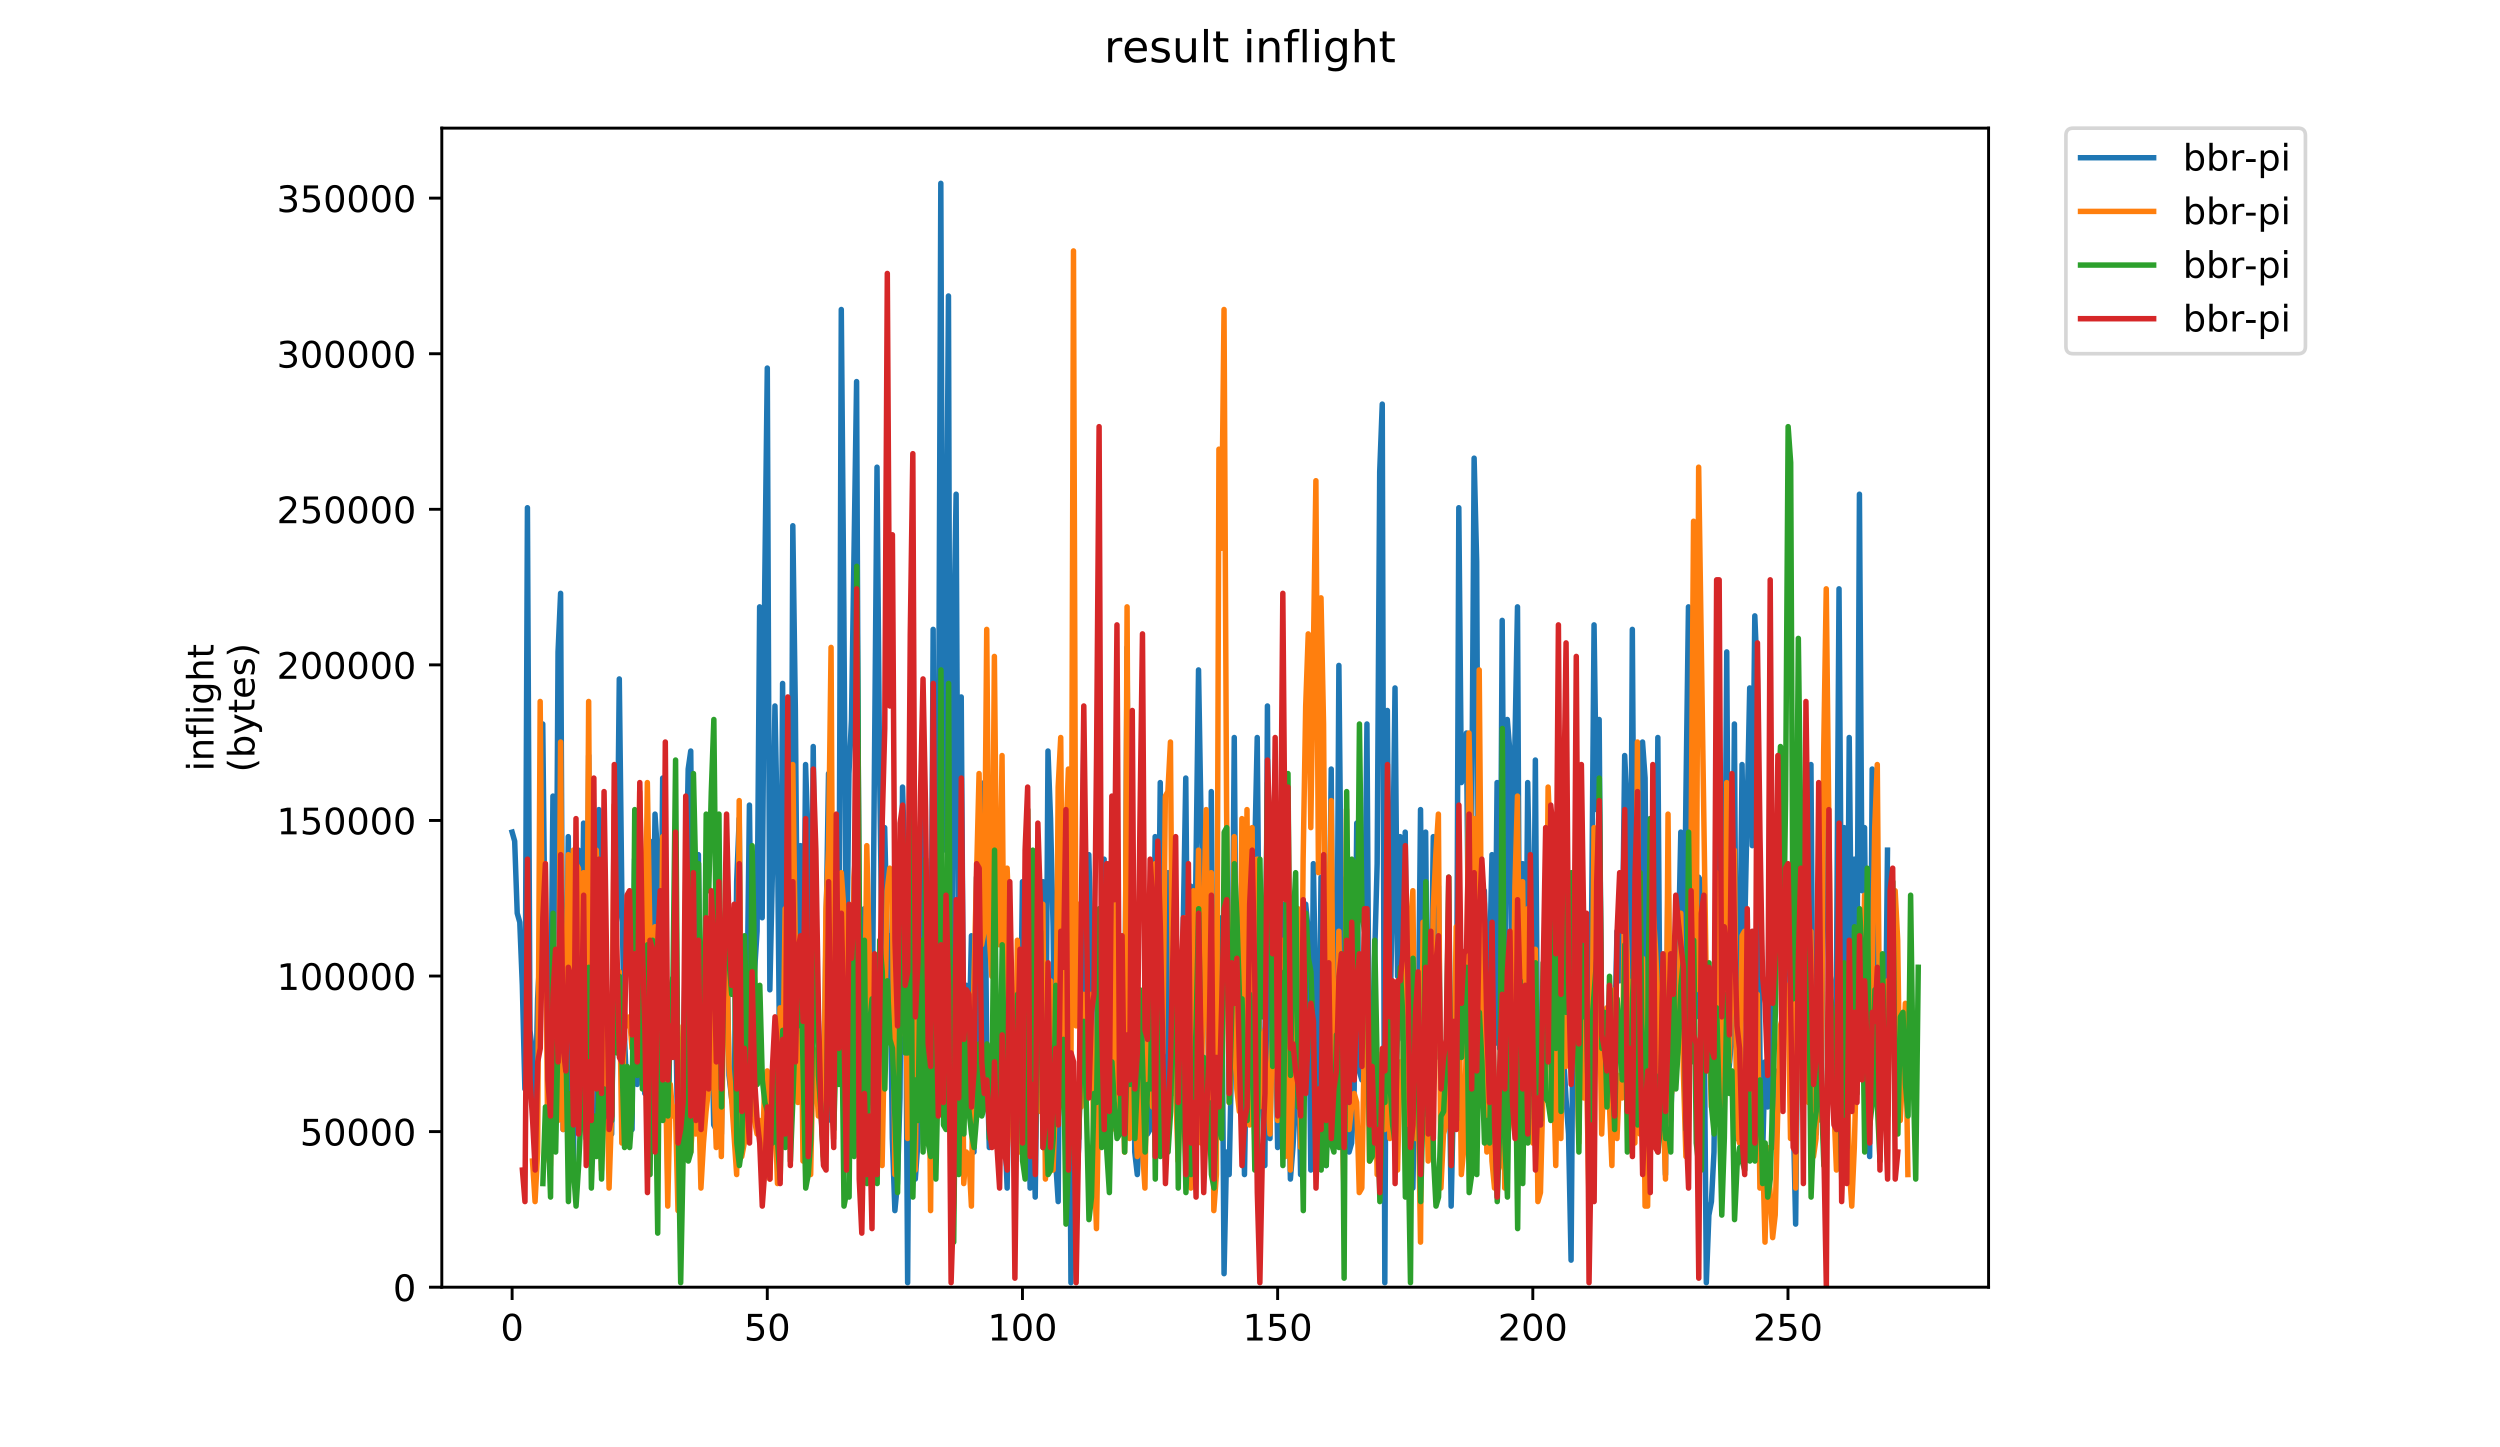 <?xml version="1.0" encoding="utf-8" standalone="no"?>
<!DOCTYPE svg PUBLIC "-//W3C//DTD SVG 1.1//EN"
  "http://www.w3.org/Graphics/SVG/1.1/DTD/svg11.dtd">
<!-- Created with matplotlib (https://matplotlib.org/) -->
<svg height="396pt" version="1.1" viewBox="0 0 684 396" width="684pt" xmlns="http://www.w3.org/2000/svg" xmlns:xlink="http://www.w3.org/1999/xlink">
 <defs>
  <style type="text/css">
*{stroke-linecap:butt;stroke-linejoin:round;}
  </style>
 </defs>
 <g id="figure_1">
  <g id="patch_1">
   <path d="M 0 396 
L 684 396 
L 684 0 
L 0 0 
z
" style="fill:#ffffff;"/>
  </g>
  <g id="axes_1">
   <g id="patch_2">
    <path d="M 120.879 352.174 
L 544.074 352.174 
L 544.074 35.062 
L 120.879 35.062 
z
" style="fill:#ffffff;"/>
   </g>
   <g id="matplotlib.axis_1">
    <g id="xtick_1">
     <g id="line2d_1">
      <defs>
       <path d="M 0 0 
L 0 3.5 
" id="m8b2cb2aa96" style="stroke:#000000;stroke-width:0.8;"/>
      </defs>
      <g>
       <use style="stroke:#000000;stroke-width:0.8;" x="140.115" xlink:href="#m8b2cb2aa96" y="352.174"/>
      </g>
     </g>
     <g id="text_1">
      <!-- 0 -->
      <defs>
       <path d="M 31.781 66.406 
Q 24.172 66.406 20.328 58.906 
Q 16.5 51.422 16.5 36.375 
Q 16.5 21.391 20.328 13.891 
Q 24.172 6.391 31.781 6.391 
Q 39.453 6.391 43.281 13.891 
Q 47.125 21.391 47.125 36.375 
Q 47.125 51.422 43.281 58.906 
Q 39.453 66.406 31.781 66.406 
z
M 31.781 74.219 
Q 44.047 74.219 50.516 64.516 
Q 56.984 54.828 56.984 36.375 
Q 56.984 17.969 50.516 8.266 
Q 44.047 -1.422 31.781 -1.422 
Q 19.531 -1.422 13.062 8.266 
Q 6.594 17.969 6.594 36.375 
Q 6.594 54.828 13.062 64.516 
Q 19.531 74.219 31.781 74.219 
z
" id="DejaVuSans-48"/>
      </defs>
      <g transform="translate(136.933 366.773)scale(0.1 -0.1)">
       <use xlink:href="#DejaVuSans-48"/>
      </g>
     </g>
    </g>
    <g id="xtick_2">
     <g id="line2d_2">
      <g>
       <use style="stroke:#000000;stroke-width:0.8;" x="209.93" xlink:href="#m8b2cb2aa96" y="352.174"/>
      </g>
     </g>
     <g id="text_2">
      <!-- 50 -->
      <defs>
       <path d="M 10.797 72.906 
L 49.516 72.906 
L 49.516 64.594 
L 19.828 64.594 
L 19.828 46.734 
Q 21.969 47.469 24.109 47.828 
Q 26.266 48.188 28.422 48.188 
Q 40.625 48.188 47.75 41.5 
Q 54.891 34.812 54.891 23.391 
Q 54.891 11.625 47.562 5.094 
Q 40.234 -1.422 26.906 -1.422 
Q 22.312 -1.422 17.547 -0.641 
Q 12.797 0.141 7.719 1.703 
L 7.719 11.625 
Q 12.109 9.234 16.797 8.062 
Q 21.484 6.891 26.703 6.891 
Q 35.156 6.891 40.078 11.328 
Q 45.016 15.766 45.016 23.391 
Q 45.016 31 40.078 35.438 
Q 35.156 39.891 26.703 39.891 
Q 22.75 39.891 18.812 39.016 
Q 14.891 38.141 10.797 36.281 
z
" id="DejaVuSans-53"/>
      </defs>
      <g transform="translate(203.568 366.773)scale(0.1 -0.1)">
       <use xlink:href="#DejaVuSans-53"/>
       <use x="63.623" xlink:href="#DejaVuSans-48"/>
      </g>
     </g>
    </g>
    <g id="xtick_3">
     <g id="line2d_3">
      <g>
       <use style="stroke:#000000;stroke-width:0.8;" x="279.745" xlink:href="#m8b2cb2aa96" y="352.174"/>
      </g>
     </g>
     <g id="text_3">
      <!-- 100 -->
      <defs>
       <path d="M 12.406 8.297 
L 28.516 8.297 
L 28.516 63.922 
L 10.984 60.406 
L 10.984 69.391 
L 28.422 72.906 
L 38.281 72.906 
L 38.281 8.297 
L 54.391 8.297 
L 54.391 0 
L 12.406 0 
z
" id="DejaVuSans-49"/>
      </defs>
      <g transform="translate(270.202 366.773)scale(0.1 -0.1)">
       <use xlink:href="#DejaVuSans-49"/>
       <use x="63.623" xlink:href="#DejaVuSans-48"/>
       <use x="127.246" xlink:href="#DejaVuSans-48"/>
      </g>
     </g>
    </g>
    <g id="xtick_4">
     <g id="line2d_4">
      <g>
       <use style="stroke:#000000;stroke-width:0.8;" x="349.561" xlink:href="#m8b2cb2aa96" y="352.174"/>
      </g>
     </g>
     <g id="text_4">
      <!-- 150 -->
      <g transform="translate(340.017 366.773)scale(0.1 -0.1)">
       <use xlink:href="#DejaVuSans-49"/>
       <use x="63.623" xlink:href="#DejaVuSans-53"/>
       <use x="127.246" xlink:href="#DejaVuSans-48"/>
      </g>
     </g>
    </g>
    <g id="xtick_5">
     <g id="line2d_5">
      <g>
       <use style="stroke:#000000;stroke-width:0.8;" x="419.376" xlink:href="#m8b2cb2aa96" y="352.174"/>
      </g>
     </g>
     <g id="text_5">
      <!-- 200 -->
      <defs>
       <path d="M 19.188 8.297 
L 53.609 8.297 
L 53.609 0 
L 7.328 0 
L 7.328 8.297 
Q 12.938 14.109 22.625 23.891 
Q 32.328 33.688 34.812 36.531 
Q 39.547 41.844 41.422 45.531 
Q 43.312 49.219 43.312 52.781 
Q 43.312 58.594 39.234 62.25 
Q 35.156 65.922 28.609 65.922 
Q 23.969 65.922 18.812 64.312 
Q 13.672 62.703 7.812 59.422 
L 7.812 69.391 
Q 13.766 71.781 18.938 73 
Q 24.125 74.219 28.422 74.219 
Q 39.75 74.219 46.484 68.547 
Q 53.219 62.891 53.219 53.422 
Q 53.219 48.922 51.531 44.891 
Q 49.859 40.875 45.406 35.406 
Q 44.188 33.984 37.641 27.219 
Q 31.109 20.453 19.188 8.297 
z
" id="DejaVuSans-50"/>
      </defs>
      <g transform="translate(409.832 366.773)scale(0.1 -0.1)">
       <use xlink:href="#DejaVuSans-50"/>
       <use x="63.623" xlink:href="#DejaVuSans-48"/>
       <use x="127.246" xlink:href="#DejaVuSans-48"/>
      </g>
     </g>
    </g>
    <g id="xtick_6">
     <g id="line2d_6">
      <g>
       <use style="stroke:#000000;stroke-width:0.8;" x="489.191" xlink:href="#m8b2cb2aa96" y="352.174"/>
      </g>
     </g>
     <g id="text_6">
      <!-- 250 -->
      <g transform="translate(479.648 366.773)scale(0.1 -0.1)">
       <use xlink:href="#DejaVuSans-50"/>
       <use x="63.623" xlink:href="#DejaVuSans-53"/>
       <use x="127.246" xlink:href="#DejaVuSans-48"/>
      </g>
     </g>
    </g>
   </g>
   <g id="matplotlib.axis_2">
    <g id="ytick_1">
     <g id="line2d_7">
      <defs>
       <path d="M 0 0 
L -3.5 0 
" id="mbaa8bbd50e" style="stroke:#000000;stroke-width:0.8;"/>
      </defs>
      <g>
       <use style="stroke:#000000;stroke-width:0.8;" x="120.879" xlink:href="#mbaa8bbd50e" y="352.174"/>
      </g>
     </g>
     <g id="text_7">
      <!-- 0 -->
      <g transform="translate(107.516 355.973)scale(0.1 -0.1)">
       <use xlink:href="#DejaVuSans-48"/>
      </g>
     </g>
    </g>
    <g id="ytick_2">
     <g id="line2d_8">
      <g>
       <use style="stroke:#000000;stroke-width:0.8;" x="120.879" xlink:href="#mbaa8bbd50e" y="309.609"/>
      </g>
     </g>
     <g id="text_8">
      <!-- 50000 -->
      <g transform="translate(82.066 313.408)scale(0.1 -0.1)">
       <use xlink:href="#DejaVuSans-53"/>
       <use x="63.623" xlink:href="#DejaVuSans-48"/>
       <use x="127.246" xlink:href="#DejaVuSans-48"/>
       <use x="190.869" xlink:href="#DejaVuSans-48"/>
       <use x="254.492" xlink:href="#DejaVuSans-48"/>
      </g>
     </g>
    </g>
    <g id="ytick_3">
     <g id="line2d_9">
      <g>
       <use style="stroke:#000000;stroke-width:0.8;" x="120.879" xlink:href="#mbaa8bbd50e" y="267.043"/>
      </g>
     </g>
     <g id="text_9">
      <!-- 100000 -->
      <g transform="translate(75.704 270.842)scale(0.1 -0.1)">
       <use xlink:href="#DejaVuSans-49"/>
       <use x="63.623" xlink:href="#DejaVuSans-48"/>
       <use x="127.246" xlink:href="#DejaVuSans-48"/>
       <use x="190.869" xlink:href="#DejaVuSans-48"/>
       <use x="254.492" xlink:href="#DejaVuSans-48"/>
       <use x="318.115" xlink:href="#DejaVuSans-48"/>
      </g>
     </g>
    </g>
    <g id="ytick_4">
     <g id="line2d_10">
      <g>
       <use style="stroke:#000000;stroke-width:0.8;" x="120.879" xlink:href="#mbaa8bbd50e" y="224.478"/>
      </g>
     </g>
     <g id="text_10">
      <!-- 150000 -->
      <g transform="translate(75.704 228.277)scale(0.1 -0.1)">
       <use xlink:href="#DejaVuSans-49"/>
       <use x="63.623" xlink:href="#DejaVuSans-53"/>
       <use x="127.246" xlink:href="#DejaVuSans-48"/>
       <use x="190.869" xlink:href="#DejaVuSans-48"/>
       <use x="254.492" xlink:href="#DejaVuSans-48"/>
       <use x="318.115" xlink:href="#DejaVuSans-48"/>
      </g>
     </g>
    </g>
    <g id="ytick_5">
     <g id="line2d_11">
      <g>
       <use style="stroke:#000000;stroke-width:0.8;" x="120.879" xlink:href="#mbaa8bbd50e" y="181.912"/>
      </g>
     </g>
     <g id="text_11">
      <!-- 200000 -->
      <g transform="translate(75.704 185.711)scale(0.1 -0.1)">
       <use xlink:href="#DejaVuSans-50"/>
       <use x="63.623" xlink:href="#DejaVuSans-48"/>
       <use x="127.246" xlink:href="#DejaVuSans-48"/>
       <use x="190.869" xlink:href="#DejaVuSans-48"/>
       <use x="254.492" xlink:href="#DejaVuSans-48"/>
       <use x="318.115" xlink:href="#DejaVuSans-48"/>
      </g>
     </g>
    </g>
    <g id="ytick_6">
     <g id="line2d_12">
      <g>
       <use style="stroke:#000000;stroke-width:0.8;" x="120.879" xlink:href="#mbaa8bbd50e" y="139.346"/>
      </g>
     </g>
     <g id="text_12">
      <!-- 250000 -->
      <g transform="translate(75.704 143.146)scale(0.1 -0.1)">
       <use xlink:href="#DejaVuSans-50"/>
       <use x="63.623" xlink:href="#DejaVuSans-53"/>
       <use x="127.246" xlink:href="#DejaVuSans-48"/>
       <use x="190.869" xlink:href="#DejaVuSans-48"/>
       <use x="254.492" xlink:href="#DejaVuSans-48"/>
       <use x="318.115" xlink:href="#DejaVuSans-48"/>
      </g>
     </g>
    </g>
    <g id="ytick_7">
     <g id="line2d_13">
      <g>
       <use style="stroke:#000000;stroke-width:0.8;" x="120.879" xlink:href="#mbaa8bbd50e" y="96.781"/>
      </g>
     </g>
     <g id="text_13">
      <!-- 300000 -->
      <defs>
       <path d="M 40.578 39.312 
Q 47.656 37.797 51.625 33 
Q 55.609 28.219 55.609 21.188 
Q 55.609 10.406 48.188 4.484 
Q 40.766 -1.422 27.094 -1.422 
Q 22.516 -1.422 17.656 -0.516 
Q 12.797 0.391 7.625 2.203 
L 7.625 11.719 
Q 11.719 9.328 16.594 8.109 
Q 21.484 6.891 26.812 6.891 
Q 36.078 6.891 40.938 10.547 
Q 45.797 14.203 45.797 21.188 
Q 45.797 27.641 41.281 31.266 
Q 36.766 34.906 28.719 34.906 
L 20.219 34.906 
L 20.219 43.016 
L 29.109 43.016 
Q 36.375 43.016 40.234 45.922 
Q 44.094 48.828 44.094 54.297 
Q 44.094 59.906 40.109 62.906 
Q 36.141 65.922 28.719 65.922 
Q 24.656 65.922 20.016 65.031 
Q 15.375 64.156 9.812 62.312 
L 9.812 71.094 
Q 15.438 72.656 20.344 73.438 
Q 25.25 74.219 29.594 74.219 
Q 40.828 74.219 47.359 69.109 
Q 53.906 64.016 53.906 55.328 
Q 53.906 49.266 50.438 45.094 
Q 46.969 40.922 40.578 39.312 
z
" id="DejaVuSans-51"/>
      </defs>
      <g transform="translate(75.704 100.58)scale(0.1 -0.1)">
       <use xlink:href="#DejaVuSans-51"/>
       <use x="63.623" xlink:href="#DejaVuSans-48"/>
       <use x="127.246" xlink:href="#DejaVuSans-48"/>
       <use x="190.869" xlink:href="#DejaVuSans-48"/>
       <use x="254.492" xlink:href="#DejaVuSans-48"/>
       <use x="318.115" xlink:href="#DejaVuSans-48"/>
      </g>
     </g>
    </g>
    <g id="ytick_8">
     <g id="line2d_14">
      <g>
       <use style="stroke:#000000;stroke-width:0.8;" x="120.879" xlink:href="#mbaa8bbd50e" y="54.215"/>
      </g>
     </g>
     <g id="text_14">
      <!-- 350000 -->
      <g transform="translate(75.704 58.015)scale(0.1 -0.1)">
       <use xlink:href="#DejaVuSans-51"/>
       <use x="63.623" xlink:href="#DejaVuSans-53"/>
       <use x="127.246" xlink:href="#DejaVuSans-48"/>
       <use x="190.869" xlink:href="#DejaVuSans-48"/>
       <use x="254.492" xlink:href="#DejaVuSans-48"/>
       <use x="318.115" xlink:href="#DejaVuSans-48"/>
      </g>
     </g>
    </g>
    <g id="text_15">
     <!-- inflight -->
     <defs>
      <path d="M 9.422 54.688 
L 18.406 54.688 
L 18.406 0 
L 9.422 0 
z
M 9.422 75.984 
L 18.406 75.984 
L 18.406 64.594 
L 9.422 64.594 
z
" id="DejaVuSans-105"/>
      <path d="M 54.891 33.016 
L 54.891 0 
L 45.906 0 
L 45.906 32.719 
Q 45.906 40.484 42.875 44.328 
Q 39.844 48.188 33.797 48.188 
Q 26.516 48.188 22.312 43.547 
Q 18.109 38.922 18.109 30.906 
L 18.109 0 
L 9.078 0 
L 9.078 54.688 
L 18.109 54.688 
L 18.109 46.188 
Q 21.344 51.125 25.703 53.562 
Q 30.078 56 35.797 56 
Q 45.219 56 50.047 50.172 
Q 54.891 44.344 54.891 33.016 
z
" id="DejaVuSans-110"/>
      <path d="M 37.109 75.984 
L 37.109 68.5 
L 28.516 68.5 
Q 23.688 68.5 21.797 66.547 
Q 19.922 64.594 19.922 59.516 
L 19.922 54.688 
L 34.719 54.688 
L 34.719 47.703 
L 19.922 47.703 
L 19.922 0 
L 10.891 0 
L 10.891 47.703 
L 2.297 47.703 
L 2.297 54.688 
L 10.891 54.688 
L 10.891 58.5 
Q 10.891 67.625 15.141 71.797 
Q 19.391 75.984 28.609 75.984 
z
" id="DejaVuSans-102"/>
      <path d="M 9.422 75.984 
L 18.406 75.984 
L 18.406 0 
L 9.422 0 
z
" id="DejaVuSans-108"/>
      <path d="M 45.406 27.984 
Q 45.406 37.75 41.375 43.109 
Q 37.359 48.484 30.078 48.484 
Q 22.859 48.484 18.828 43.109 
Q 14.797 37.75 14.797 27.984 
Q 14.797 18.266 18.828 12.891 
Q 22.859 7.516 30.078 7.516 
Q 37.359 7.516 41.375 12.891 
Q 45.406 18.266 45.406 27.984 
z
M 54.391 6.781 
Q 54.391 -7.172 48.188 -13.984 
Q 42 -20.797 29.203 -20.797 
Q 24.469 -20.797 20.266 -20.094 
Q 16.062 -19.391 12.109 -17.922 
L 12.109 -9.188 
Q 16.062 -11.328 19.922 -12.344 
Q 23.781 -13.375 27.781 -13.375 
Q 36.625 -13.375 41.016 -8.766 
Q 45.406 -4.156 45.406 5.172 
L 45.406 9.625 
Q 42.625 4.781 38.281 2.391 
Q 33.938 0 27.875 0 
Q 17.828 0 11.672 7.656 
Q 5.516 15.328 5.516 27.984 
Q 5.516 40.672 11.672 48.328 
Q 17.828 56 27.875 56 
Q 33.938 56 38.281 53.609 
Q 42.625 51.219 45.406 46.391 
L 45.406 54.688 
L 54.391 54.688 
z
" id="DejaVuSans-103"/>
      <path d="M 54.891 33.016 
L 54.891 0 
L 45.906 0 
L 45.906 32.719 
Q 45.906 40.484 42.875 44.328 
Q 39.844 48.188 33.797 48.188 
Q 26.516 48.188 22.312 43.547 
Q 18.109 38.922 18.109 30.906 
L 18.109 0 
L 9.078 0 
L 9.078 75.984 
L 18.109 75.984 
L 18.109 46.188 
Q 21.344 51.125 25.703 53.562 
Q 30.078 56 35.797 56 
Q 45.219 56 50.047 50.172 
Q 54.891 44.344 54.891 33.016 
z
" id="DejaVuSans-104"/>
      <path d="M 18.312 70.219 
L 18.312 54.688 
L 36.812 54.688 
L 36.812 47.703 
L 18.312 47.703 
L 18.312 18.016 
Q 18.312 11.328 20.141 9.422 
Q 21.969 7.516 27.594 7.516 
L 36.812 7.516 
L 36.812 0 
L 27.594 0 
Q 17.188 0 13.234 3.875 
Q 9.281 7.766 9.281 18.016 
L 9.281 47.703 
L 2.688 47.703 
L 2.688 54.688 
L 9.281 54.688 
L 9.281 70.219 
z
" id="DejaVuSans-116"/>
     </defs>
     <g transform="translate(58.426 211.018)rotate(-90)scale(0.1 -0.1)">
      <use xlink:href="#DejaVuSans-105"/>
      <use x="27.783" xlink:href="#DejaVuSans-110"/>
      <use x="91.162" xlink:href="#DejaVuSans-102"/>
      <use x="126.367" xlink:href="#DejaVuSans-108"/>
      <use x="154.15" xlink:href="#DejaVuSans-105"/>
      <use x="181.934" xlink:href="#DejaVuSans-103"/>
      <use x="245.41" xlink:href="#DejaVuSans-104"/>
      <use x="308.789" xlink:href="#DejaVuSans-116"/>
     </g>
     <!-- (bytes) -->
     <defs>
      <path d="M 31 75.875 
Q 24.469 64.656 21.281 53.656 
Q 18.109 42.672 18.109 31.391 
Q 18.109 20.125 21.312 9.062 
Q 24.516 -2 31 -13.188 
L 23.188 -13.188 
Q 15.875 -1.703 12.234 9.375 
Q 8.594 20.453 8.594 31.391 
Q 8.594 42.281 12.203 53.312 
Q 15.828 64.359 23.188 75.875 
z
" id="DejaVuSans-40"/>
      <path d="M 48.688 27.297 
Q 48.688 37.203 44.609 42.844 
Q 40.531 48.484 33.406 48.484 
Q 26.266 48.484 22.188 42.844 
Q 18.109 37.203 18.109 27.297 
Q 18.109 17.391 22.188 11.75 
Q 26.266 6.109 33.406 6.109 
Q 40.531 6.109 44.609 11.75 
Q 48.688 17.391 48.688 27.297 
z
M 18.109 46.391 
Q 20.953 51.266 25.266 53.625 
Q 29.594 56 35.594 56 
Q 45.562 56 51.781 48.094 
Q 58.016 40.188 58.016 27.297 
Q 58.016 14.406 51.781 6.484 
Q 45.562 -1.422 35.594 -1.422 
Q 29.594 -1.422 25.266 0.953 
Q 20.953 3.328 18.109 8.203 
L 18.109 0 
L 9.078 0 
L 9.078 75.984 
L 18.109 75.984 
z
" id="DejaVuSans-98"/>
      <path d="M 32.172 -5.078 
Q 28.375 -14.844 24.75 -17.812 
Q 21.141 -20.797 15.094 -20.797 
L 7.906 -20.797 
L 7.906 -13.281 
L 13.188 -13.281 
Q 16.891 -13.281 18.938 -11.516 
Q 21 -9.766 23.484 -3.219 
L 25.094 0.875 
L 2.984 54.688 
L 12.5 54.688 
L 29.594 11.922 
L 46.688 54.688 
L 56.203 54.688 
z
" id="DejaVuSans-121"/>
      <path d="M 56.203 29.594 
L 56.203 25.203 
L 14.891 25.203 
Q 15.484 15.922 20.484 11.062 
Q 25.484 6.203 34.422 6.203 
Q 39.594 6.203 44.453 7.469 
Q 49.312 8.734 54.109 11.281 
L 54.109 2.781 
Q 49.266 0.734 44.188 -0.344 
Q 39.109 -1.422 33.891 -1.422 
Q 20.797 -1.422 13.156 6.188 
Q 5.516 13.812 5.516 26.812 
Q 5.516 40.234 12.766 48.109 
Q 20.016 56 32.328 56 
Q 43.359 56 49.781 48.891 
Q 56.203 41.797 56.203 29.594 
z
M 47.219 32.234 
Q 47.125 39.594 43.094 43.984 
Q 39.062 48.391 32.422 48.391 
Q 24.906 48.391 20.391 44.141 
Q 15.875 39.891 15.188 32.172 
z
" id="DejaVuSans-101"/>
      <path d="M 44.281 53.078 
L 44.281 44.578 
Q 40.484 46.531 36.375 47.5 
Q 32.281 48.484 27.875 48.484 
Q 21.188 48.484 17.844 46.438 
Q 14.5 44.391 14.5 40.281 
Q 14.5 37.156 16.891 35.375 
Q 19.281 33.594 26.516 31.984 
L 29.594 31.297 
Q 39.156 29.25 43.188 25.516 
Q 47.219 21.781 47.219 15.094 
Q 47.219 7.469 41.188 3.016 
Q 35.156 -1.422 24.609 -1.422 
Q 20.219 -1.422 15.453 -0.562 
Q 10.688 0.297 5.422 2 
L 5.422 11.281 
Q 10.406 8.688 15.234 7.391 
Q 20.062 6.109 24.812 6.109 
Q 31.156 6.109 34.562 8.281 
Q 37.984 10.453 37.984 14.406 
Q 37.984 18.062 35.516 20.016 
Q 33.062 21.969 24.703 23.781 
L 21.578 24.516 
Q 13.234 26.266 9.516 29.906 
Q 5.812 33.547 5.812 39.891 
Q 5.812 47.609 11.281 51.797 
Q 16.75 56 26.812 56 
Q 31.781 56 36.172 55.266 
Q 40.578 54.547 44.281 53.078 
z
" id="DejaVuSans-115"/>
      <path d="M 8.016 75.875 
L 15.828 75.875 
Q 23.141 64.359 26.781 53.312 
Q 30.422 42.281 30.422 31.391 
Q 30.422 20.453 26.781 9.375 
Q 23.141 -1.703 15.828 -13.188 
L 8.016 -13.188 
Q 14.5 -2 17.703 9.062 
Q 20.906 20.125 20.906 31.391 
Q 20.906 42.672 17.703 53.656 
Q 14.5 64.656 8.016 75.875 
z
" id="DejaVuSans-41"/>
     </defs>
     <g transform="translate(69.624 211.295)rotate(-90)scale(0.1 -0.1)">
      <use xlink:href="#DejaVuSans-40"/>
      <use x="39.014" xlink:href="#DejaVuSans-98"/>
      <use x="102.49" xlink:href="#DejaVuSans-121"/>
      <use x="161.67" xlink:href="#DejaVuSans-116"/>
      <use x="200.879" xlink:href="#DejaVuSans-101"/>
      <use x="262.402" xlink:href="#DejaVuSans-115"/>
      <use x="314.502" xlink:href="#DejaVuSans-41"/>
     </g>
    </g>
   </g>
   <g id="line2d_15">
    <path clip-path="url(#pc82955e62b)" d="M 140.115 227.672 
L 140.813 230.137 
L 141.511 249.86 
L 142.209 252.326 
L 142.907 269.583 
L 143.606 297.935 
L 144.304 138.917 
L 145.002 281.91 
L 145.7 288.074 
L 146.398 306.564 
L 147.096 273.281 
L 147.794 259.722 
L 148.493 198.087 
L 149.191 263.42 
L 149.889 272.049 
L 150.587 291.772 
L 151.285 217.81 
L 151.983 291.772 
L 152.682 178.364 
L 153.38 162.339 
L 154.078 309.03 
L 154.776 297.935 
L 155.474 228.904 
L 156.172 290.539 
L 156.87 320.124 
L 157.569 259.722 
L 158.267 232.602 
L 158.965 290.539 
L 159.663 225.206 
L 160.361 311.495 
L 161.059 206.716 
L 161.757 305.332 
L 162.456 284.376 
L 163.154 305.332 
L 163.852 221.508 
L 164.55 306.564 
L 165.248 253.558 
L 165.946 293.005 
L 166.645 309.03 
L 167.343 310.262 
L 168.041 257.256 
L 168.739 251.093 
L 169.437 185.76 
L 170.135 244.929 
L 170.833 283.143 
L 171.532 299.168 
L 172.23 305.332 
L 172.928 309.03 
L 173.626 235.068 
L 174.324 296.703 
L 175.022 272.049 
L 175.721 281.91 
L 176.419 299.168 
L 177.117 281.91 
L 177.815 230.137 
L 178.513 272.049 
L 179.211 222.741 
L 179.909 233.835 
L 180.608 285.608 
L 181.306 212.879 
L 182.004 257.256 
L 182.702 322.589 
L 183.4 269.583 
L 184.098 286.841 
L 184.797 273.281 
L 185.495 316.426 
L 186.193 299.168 
L 186.891 306.564 
L 187.589 248.627 
L 188.287 210.414 
L 188.985 205.483 
L 189.684 275.747 
L 190.382 297.935 
L 191.08 233.835 
L 191.778 297.935 
L 192.476 302.866 
L 193.174 289.307 
L 193.873 294.237 
L 194.571 272.049 
L 195.269 307.797 
L 195.967 309.03 
L 196.665 272.049 
L 197.363 310.262 
L 198.061 262.187 
L 198.76 249.86 
L 199.458 294.237 
L 200.156 300.401 
L 200.854 304.099 
L 201.552 241.231 
L 202.25 223.974 
L 202.949 305.332 
L 203.647 293.005 
L 204.345 276.98 
L 205.043 220.275 
L 205.741 276.98 
L 207.137 254.791 
L 207.836 166.037 
L 208.534 251.093 
L 209.232 159.873 
L 209.93 100.704 
L 210.628 270.816 
L 211.326 238.766 
L 212.025 193.156 
L 212.723 228.904 
L 213.421 302.866 
L 214.119 186.993 
L 214.817 307.797 
L 215.515 217.81 
L 216.213 309.03 
L 216.912 143.848 
L 217.61 194.389 
L 218.308 278.212 
L 219.006 231.37 
L 219.704 288.074 
L 220.402 209.181 
L 221.101 230.137 
L 221.799 294.237 
L 222.497 204.25 
L 223.195 269.583 
L 223.893 279.445 
L 224.591 302.866 
L 225.289 313.961 
L 225.988 256.024 
L 226.686 211.647 
L 227.384 306.564 
L 228.082 296.703 
L 228.78 270.816 
L 229.478 280.678 
L 230.177 84.679 
L 230.875 166.037 
L 231.573 274.514 
L 232.271 211.647 
L 232.969 196.854 
L 234.365 104.402 
L 235.064 263.42 
L 235.762 307.797 
L 236.46 248.627 
L 237.158 297.935 
L 237.856 273.281 
L 238.554 290.539 
L 239.951 127.823 
L 240.649 210.414 
L 241.347 262.187 
L 242.045 226.439 
L 242.743 257.256 
L 243.441 256.024 
L 244.14 311.495 
L 244.838 331.218 
L 245.536 323.822 
L 246.234 300.401 
L 246.932 215.345 
L 247.63 239.999 
L 248.329 350.941 
L 249.027 243.697 
L 249.725 299.168 
L 250.423 322.589 
L 251.121 312.728 
L 251.819 279.445 
L 252.517 211.647 
L 253.216 247.395 
L 253.914 305.332 
L 254.612 297.935 
L 255.31 172.2 
L 256.008 312.728 
L 256.706 231.37 
L 257.405 50.163 
L 258.103 232.602 
L 258.801 179.596 
L 259.499 80.981 
L 260.197 316.426 
L 260.895 177.131 
L 261.593 135.219 
L 262.292 278.212 
L 262.99 190.691 
L 263.688 296.703 
L 264.386 269.583 
L 265.084 288.074 
L 265.782 256.024 
L 266.481 315.193 
L 267.179 239.999 
L 267.877 272.049 
L 268.575 295.47 
L 269.273 214.112 
L 269.971 288.074 
L 270.669 313.961 
L 271.368 310.262 
L 272.066 301.634 
L 272.764 286.841 
L 273.462 305.332 
L 274.16 297.935 
L 274.858 307.797 
L 275.557 325.055 
L 276.255 265.885 
L 276.953 297.935 
L 277.651 296.703 
L 278.349 284.376 
L 279.047 293.005 
L 279.745 241.231 
L 281.142 285.608 
L 281.84 325.055 
L 282.538 297.935 
L 283.236 327.52 
L 283.934 272.049 
L 284.632 294.237 
L 285.331 241.231 
L 286.029 311.495 
L 286.727 205.483 
L 287.425 223.974 
L 288.123 253.558 
L 288.821 317.659 
L 289.52 328.753 
L 290.218 230.137 
L 290.916 283.143 
L 291.614 253.558 
L 292.312 238.766 
L 293.01 350.941 
L 293.708 320.124 
L 294.407 326.288 
L 295.105 313.961 
L 295.803 283.143 
L 296.501 205.483 
L 297.199 281.91 
L 297.897 233.835 
L 298.596 260.954 
L 299.294 281.91 
L 299.992 321.357 
L 300.69 270.816 
L 301.388 283.143 
L 302.086 235.068 
L 302.784 281.91 
L 303.483 236.301 
L 304.181 265.885 
L 304.879 281.91 
L 305.577 226.439 
L 306.275 299.168 
L 306.973 276.98 
L 307.672 301.634 
L 308.37 177.131 
L 309.068 307.797 
L 309.766 232.602 
L 310.464 315.193 
L 311.162 321.357 
L 311.86 309.03 
L 312.559 275.747 
L 313.257 307.797 
L 313.955 310.262 
L 314.653 309.03 
L 315.351 281.91 
L 316.049 228.904 
L 316.748 280.678 
L 317.446 214.112 
L 318.144 304.099 
L 318.842 302.866 
L 319.54 238.766 
L 320.238 291.772 
L 320.936 299.168 
L 321.635 262.187 
L 322.333 309.03 
L 323.729 253.558 
L 324.427 212.879 
L 325.125 293.005 
L 325.824 242.464 
L 326.522 290.539 
L 327.918 183.294 
L 328.616 225.206 
L 329.314 244.929 
L 330.012 226.439 
L 330.711 300.401 
L 331.409 216.577 
L 332.107 305.332 
L 332.805 290.539 
L 333.503 289.307 
L 334.201 251.093 
L 334.9 348.476 
L 335.598 315.193 
L 336.296 321.357 
L 336.994 288.074 
L 337.692 201.785 
L 338.39 290.539 
L 339.088 297.935 
L 339.787 274.514 
L 340.485 321.357 
L 341.183 278.212 
L 341.881 284.376 
L 342.579 232.602 
L 343.277 233.835 
L 343.976 201.785 
L 344.674 280.678 
L 346.07 318.891 
L 346.768 193.156 
L 347.466 311.495 
L 348.164 272.049 
L 348.863 272.049 
L 349.561 313.961 
L 350.259 263.42 
L 350.957 247.395 
L 351.655 300.401 
L 352.353 284.376 
L 353.052 322.589 
L 353.75 313.961 
L 354.448 301.634 
L 355.146 281.91 
L 355.844 321.357 
L 357.24 247.395 
L 357.939 254.791 
L 358.637 320.124 
L 359.335 236.301 
L 360.731 315.193 
L 361.429 239.999 
L 362.128 251.093 
L 362.826 318.891 
L 363.524 269.583 
L 364.222 210.414 
L 364.92 309.03 
L 365.618 300.401 
L 366.316 182.062 
L 367.713 323.822 
L 368.411 239.999 
L 369.109 315.193 
L 369.807 312.728 
L 370.505 297.935 
L 371.204 225.206 
L 371.902 293.005 
L 372.6 295.47 
L 373.298 263.42 
L 373.996 198.087 
L 374.694 306.564 
L 375.392 316.426 
L 376.091 262.187 
L 376.789 236.301 
L 377.487 129.056 
L 378.185 110.565 
L 378.883 350.941 
L 379.581 194.389 
L 380.28 281.91 
L 380.978 243.697 
L 381.676 188.225 
L 382.374 267.118 
L 383.072 228.904 
L 383.77 284.376 
L 384.468 227.672 
L 385.167 304.099 
L 385.865 272.049 
L 386.563 325.055 
L 387.261 289.307 
L 387.959 290.539 
L 388.657 221.508 
L 389.356 295.47 
L 390.054 227.672 
L 390.752 302.866 
L 391.45 284.376 
L 392.148 228.904 
L 392.846 289.307 
L 393.544 242.464 
L 394.243 300.401 
L 394.941 302.866 
L 395.639 300.401 
L 396.337 280.678 
L 397.035 329.986 
L 397.733 296.703 
L 398.431 306.564 
L 399.13 138.917 
L 399.828 214.112 
L 400.526 210.414 
L 401.224 200.552 
L 401.922 275.747 
L 402.62 230.137 
L 403.319 125.358 
L 404.017 153.71 
L 404.715 297.935 
L 405.413 252.326 
L 406.111 243.697 
L 406.809 270.816 
L 407.507 265.885 
L 408.206 233.835 
L 408.904 285.608 
L 409.602 214.112 
L 410.3 286.841 
L 410.998 169.735 
L 411.696 269.583 
L 412.395 196.854 
L 413.093 205.483 
L 413.791 296.703 
L 414.489 203.018 
L 415.187 166.037 
L 415.885 301.634 
L 416.583 236.301 
L 417.282 296.703 
L 417.98 214.112 
L 419.376 294.237 
L 420.074 207.948 
L 420.772 305.332 
L 421.471 307.797 
L 422.169 288.074 
L 422.867 291.772 
L 423.565 241.231 
L 424.263 270.816 
L 424.961 251.093 
L 425.659 300.401 
L 426.358 253.558 
L 427.056 304.099 
L 427.754 288.074 
L 428.452 300.401 
L 429.15 310.262 
L 429.848 344.778 
L 430.547 253.558 
L 431.245 274.514 
L 431.943 310.262 
L 432.641 244.929 
L 433.339 291.772 
L 434.037 299.168 
L 434.735 285.608 
L 435.434 254.791 
L 436.132 170.968 
L 436.83 221.508 
L 437.528 196.854 
L 438.226 294.237 
L 438.924 302.866 
L 439.623 301.634 
L 440.321 293.005 
L 441.019 288.074 
L 441.717 285.608 
L 442.415 254.791 
L 443.113 268.351 
L 443.811 264.653 
L 444.51 206.716 
L 445.208 221.508 
L 445.906 301.634 
L 446.604 172.2 
L 447.302 279.445 
L 448 231.37 
L 448.699 301.634 
L 449.397 203.018 
L 450.095 212.879 
L 450.793 297.935 
L 451.491 223.974 
L 452.189 244.929 
L 452.887 296.703 
L 453.586 201.785 
L 454.284 299.168 
L 454.982 288.074 
L 455.68 321.357 
L 456.378 236.301 
L 457.076 306.564 
L 457.775 288.074 
L 458.473 289.307 
L 459.171 260.954 
L 459.869 227.672 
L 460.567 280.678 
L 461.265 217.81 
L 461.963 166.037 
L 462.662 286.841 
L 463.36 256.024 
L 464.058 278.212 
L 464.756 239.999 
L 465.454 241.231 
L 466.152 265.885 
L 466.851 350.941 
L 467.549 332.451 
L 468.247 328.753 
L 468.945 315.193 
L 469.643 258.489 
L 470.341 216.577 
L 471.039 296.703 
L 471.738 274.514 
L 472.436 178.364 
L 473.134 291.772 
L 473.832 283.143 
L 474.53 198.087 
L 475.228 311.495 
L 475.927 273.281 
L 476.625 209.181 
L 477.323 256.024 
L 478.719 188.225 
L 479.417 231.37 
L 480.115 168.502 
L 480.814 185.76 
L 481.512 289.307 
L 482.21 317.659 
L 482.908 290.539 
L 483.606 302.866 
L 484.304 201.785 
L 485.003 313.961 
L 485.701 311.495 
L 486.399 293.005 
L 487.097 297.935 
L 487.795 288.074 
L 488.493 249.86 
L 489.191 242.464 
L 489.89 276.98 
L 490.588 302.866 
L 491.286 334.916 
L 491.984 265.885 
L 492.682 238.766 
L 493.38 238.766 
L 494.079 221.508 
L 494.777 283.143 
L 495.475 209.181 
L 496.173 306.564 
L 496.871 310.262 
L 497.569 241.231 
L 498.267 304.099 
L 498.966 231.37 
L 499.664 201.785 
L 500.362 264.653 
L 501.06 288.074 
L 501.758 270.816 
L 502.456 267.118 
L 503.155 161.106 
L 503.853 263.42 
L 504.551 226.439 
L 505.249 301.634 
L 505.947 201.785 
L 506.645 269.583 
L 507.343 235.068 
L 508.042 278.212 
L 508.74 135.219 
L 509.438 243.697 
L 510.136 226.439 
L 510.834 294.237 
L 511.532 316.426 
L 512.231 210.414 
L 512.929 299.168 
L 513.627 248.627 
L 514.325 280.678 
L 515.023 302.866 
L 515.721 297.935 
L 516.419 232.602 
L 516.419 232.602 
" style="fill:none;stroke:#1f77b4;stroke-linecap:square;stroke-width:1.5;"/>
   </g>
   <g id="line2d_16">
    <path clip-path="url(#pc82955e62b)" d="M 145.696 317.659 
L 146.394 328.753 
L 147.092 315.193 
L 147.79 191.923 
L 148.488 270.816 
L 149.187 236.301 
L 149.885 316.426 
L 150.583 318.891 
L 151.281 283.143 
L 151.979 281.91 
L 152.677 306.564 
L 153.375 203.018 
L 154.074 309.03 
L 154.772 289.307 
L 155.47 233.835 
L 156.168 281.91 
L 156.866 232.602 
L 157.564 236.301 
L 158.263 237.533 
L 158.961 297.935 
L 159.659 238.766 
L 160.357 304.099 
L 161.055 191.923 
L 161.753 304.099 
L 162.451 275.747 
L 163.15 232.602 
L 163.848 265.885 
L 164.546 320.124 
L 165.244 236.301 
L 165.942 290.539 
L 166.64 325.055 
L 167.339 304.099 
L 168.037 220.275 
L 168.735 276.98 
L 169.433 265.885 
L 170.131 312.728 
L 170.829 276.98 
L 171.527 280.678 
L 172.226 278.212 
L 172.924 286.841 
L 173.622 254.791 
L 174.32 289.307 
L 175.018 216.577 
L 175.716 248.627 
L 176.415 270.816 
L 177.113 214.112 
L 177.811 256.024 
L 178.509 260.954 
L 179.207 253.558 
L 179.905 272.049 
L 180.603 297.935 
L 181.302 228.904 
L 182 288.074 
L 182.698 329.986 
L 183.396 296.703 
L 184.094 305.332 
L 184.792 302.866 
L 185.491 331.218 
L 186.887 280.678 
L 187.585 293.005 
L 188.283 248.627 
L 188.981 315.193 
L 189.679 304.099 
L 190.378 310.262 
L 191.076 296.703 
L 191.774 325.055 
L 192.472 312.728 
L 193.17 304.099 
L 193.868 297.935 
L 194.567 269.583 
L 195.265 294.237 
L 195.963 313.961 
L 196.661 262.187 
L 197.359 316.426 
L 198.057 269.583 
L 198.755 257.256 
L 199.454 291.772 
L 200.152 300.401 
L 201.548 321.357 
L 202.246 219.043 
L 202.944 316.426 
L 203.643 312.728 
L 204.341 297.935 
L 205.039 269.583 
L 205.737 299.168 
L 206.435 306.564 
L 207.133 310.262 
L 207.831 306.564 
L 208.53 316.426 
L 209.228 296.703 
L 209.926 293.005 
L 210.624 322.589 
L 211.322 300.401 
L 212.02 302.866 
L 212.719 323.822 
L 213.417 275.747 
L 214.115 300.401 
L 214.813 248.627 
L 215.511 290.539 
L 216.907 209.181 
L 217.606 259.722 
L 218.304 301.634 
L 219.002 257.256 
L 219.7 317.659 
L 220.398 259.722 
L 221.096 270.816 
L 221.795 321.357 
L 222.493 286.841 
L 223.191 293.005 
L 223.889 305.332 
L 224.587 301.634 
L 225.285 316.426 
L 225.983 248.627 
L 226.682 232.602 
L 227.38 177.131 
L 228.078 311.495 
L 228.776 247.395 
L 229.474 249.86 
L 230.172 238.766 
L 230.87 248.627 
L 231.569 316.426 
L 232.267 294.237 
L 232.965 289.307 
L 233.663 239.999 
L 234.361 228.904 
L 235.059 293.005 
L 235.758 331.218 
L 236.456 293.005 
L 237.154 231.37 
L 237.852 262.187 
L 238.55 286.841 
L 239.248 306.564 
L 239.946 302.866 
L 240.645 317.659 
L 241.343 318.891 
L 242.739 243.697 
L 243.437 237.533 
L 244.135 241.231 
L 244.834 321.357 
L 245.532 274.514 
L 246.23 283.143 
L 246.928 231.37 
L 247.626 252.326 
L 248.324 311.495 
L 249.022 289.307 
L 249.721 252.326 
L 250.419 320.124 
L 251.117 258.489 
L 251.815 270.816 
L 252.513 264.653 
L 253.211 274.514 
L 253.91 256.024 
L 254.608 331.218 
L 255.306 251.093 
L 256.004 311.495 
L 256.702 290.539 
L 257.4 296.703 
L 258.098 275.747 
L 258.797 286.841 
L 259.495 301.634 
L 260.193 275.747 
L 260.891 327.52 
L 261.589 273.281 
L 262.287 320.124 
L 262.986 241.231 
L 263.684 323.822 
L 264.382 315.193 
L 265.08 316.426 
L 265.778 329.986 
L 266.476 268.351 
L 267.873 211.647 
L 268.571 258.489 
L 269.269 254.791 
L 269.967 172.2 
L 270.665 256.024 
L 271.363 267.118 
L 272.062 179.596 
L 272.76 252.326 
L 273.458 258.489 
L 274.156 206.716 
L 274.854 289.307 
L 275.552 237.533 
L 276.25 257.256 
L 276.949 309.03 
L 277.647 317.659 
L 278.345 257.256 
L 279.043 315.193 
L 279.741 273.281 
L 280.439 269.583 
L 281.138 312.728 
L 281.836 269.583 
L 282.534 311.495 
L 283.232 280.678 
L 283.93 294.237 
L 284.628 304.099 
L 285.326 247.395 
L 286.025 322.589 
L 287.421 268.351 
L 288.119 320.124 
L 288.817 299.168 
L 289.515 215.345 
L 290.214 201.785 
L 290.912 285.608 
L 291.61 230.137 
L 292.308 210.414 
L 293.006 297.935 
L 293.704 68.654 
L 294.402 280.678 
L 295.101 247.395 
L 295.799 302.866 
L 296.497 272.049 
L 297.195 300.401 
L 297.893 273.281 
L 298.591 272.049 
L 299.29 315.193 
L 299.988 336.149 
L 300.686 296.703 
L 301.384 272.049 
L 302.78 310.262 
L 303.478 253.558 
L 304.177 309.03 
L 304.875 296.703 
L 305.573 220.275 
L 306.271 306.564 
L 306.969 275.747 
L 307.667 315.193 
L 308.366 166.037 
L 309.064 311.495 
L 309.762 260.954 
L 310.46 301.634 
L 311.158 316.426 
L 311.856 295.47 
L 312.554 313.961 
L 313.253 325.055 
L 313.951 280.678 
L 314.649 299.168 
L 315.347 302.866 
L 316.045 236.301 
L 316.743 295.47 
L 317.442 259.722 
L 318.14 288.074 
L 318.838 217.81 
L 319.536 216.577 
L 320.234 203.018 
L 320.932 297.935 
L 321.63 296.703 
L 322.329 317.659 
L 323.027 297.935 
L 323.725 264.653 
L 324.423 251.093 
L 325.121 297.935 
L 325.819 325.055 
L 326.518 243.697 
L 327.216 269.583 
L 327.914 232.602 
L 328.612 312.728 
L 329.31 251.093 
L 330.008 221.508 
L 330.706 301.634 
L 331.405 238.766 
L 332.103 331.218 
L 332.801 321.357 
L 333.499 122.892 
L 334.197 150.012 
L 334.895 84.679 
L 335.594 221.508 
L 336.292 301.634 
L 336.99 289.307 
L 337.688 228.904 
L 338.386 297.935 
L 339.084 304.099 
L 339.782 223.974 
L 340.481 299.168 
L 341.179 221.508 
L 341.877 307.797 
L 342.575 226.439 
L 343.273 310.262 
L 343.971 235.068 
L 344.669 302.866 
L 345.368 285.608 
L 346.066 281.91 
L 346.764 299.168 
L 347.462 310.262 
L 348.858 252.326 
L 349.557 306.564 
L 350.255 263.42 
L 350.953 257.256 
L 351.651 316.426 
L 352.349 272.049 
L 353.047 320.124 
L 353.745 293.005 
L 354.444 251.093 
L 355.142 248.627 
L 355.84 313.961 
L 356.538 235.068 
L 357.236 193.156 
L 357.934 173.433 
L 358.633 226.439 
L 360.029 131.521 
L 360.727 238.766 
L 361.425 163.571 
L 362.123 198.087 
L 362.821 290.539 
L 363.52 268.351 
L 364.218 219.043 
L 364.916 306.564 
L 365.614 305.332 
L 366.312 254.791 
L 367.01 295.47 
L 367.709 326.288 
L 368.407 221.508 
L 369.105 309.03 
L 369.803 302.866 
L 370.501 299.168 
L 371.199 301.634 
L 371.897 326.288 
L 372.596 325.055 
L 373.294 284.376 
L 373.992 254.791 
L 374.69 317.659 
L 375.388 296.703 
L 376.086 279.445 
L 376.785 321.357 
L 377.483 302.866 
L 378.181 288.074 
L 378.879 309.03 
L 379.577 256.024 
L 380.275 311.495 
L 380.973 284.376 
L 381.672 278.212 
L 382.37 320.124 
L 383.068 290.539 
L 383.766 296.703 
L 384.464 239.999 
L 385.162 315.193 
L 385.861 253.558 
L 386.559 243.697 
L 387.257 311.495 
L 387.955 295.47 
L 388.653 339.847 
L 389.351 252.326 
L 390.748 317.659 
L 391.446 306.564 
L 392.144 248.627 
L 392.842 233.835 
L 393.54 222.741 
L 394.238 325.055 
L 394.937 310.262 
L 395.635 307.797 
L 396.333 289.307 
L 397.031 281.91 
L 397.729 299.168 
L 398.427 253.558 
L 399.125 264.653 
L 399.824 321.357 
L 400.522 313.961 
L 401.22 284.376 
L 401.918 200.552 
L 402.616 231.37 
L 403.314 223.974 
L 404.013 313.961 
L 404.711 183.294 
L 405.409 267.118 
L 406.107 285.608 
L 406.805 315.193 
L 407.503 289.307 
L 408.201 317.659 
L 408.9 325.055 
L 409.598 321.357 
L 410.296 318.891 
L 410.994 252.326 
L 411.692 325.055 
L 412.39 311.495 
L 413.089 306.564 
L 413.787 297.935 
L 414.485 242.464 
L 415.183 217.81 
L 415.881 285.608 
L 416.579 241.231 
L 417.277 293.005 
L 417.976 248.627 
L 418.674 267.118 
L 419.372 312.728 
L 420.07 259.722 
L 420.768 328.753 
L 421.466 326.288 
L 422.165 297.935 
L 422.863 299.168 
L 423.561 215.345 
L 424.259 232.602 
L 424.957 290.539 
L 425.655 318.891 
L 426.353 269.583 
L 427.052 311.495 
L 427.75 274.514 
L 428.448 291.772 
L 429.146 273.281 
L 429.844 260.954 
L 430.542 242.464 
L 431.241 265.885 
L 431.939 312.728 
L 432.637 264.653 
L 433.335 300.401 
L 434.033 290.539 
L 434.731 327.52 
L 435.429 305.332 
L 436.128 226.439 
L 436.826 281.91 
L 437.524 265.885 
L 438.222 310.262 
L 438.92 290.539 
L 439.618 275.747 
L 440.317 301.634 
L 441.015 318.891 
L 441.713 270.816 
L 442.411 311.495 
L 443.109 294.237 
L 443.807 300.401 
L 444.505 241.231 
L 445.204 262.187 
L 445.902 307.797 
L 446.6 268.351 
L 447.298 312.728 
L 447.996 203.018 
L 448.694 310.262 
L 449.393 262.187 
L 450.091 329.986 
L 450.789 329.986 
L 451.487 268.351 
L 452.185 247.395 
L 452.883 258.489 
L 453.581 273.281 
L 454.28 310.262 
L 454.978 300.401 
L 455.676 322.589 
L 456.374 222.741 
L 457.072 300.401 
L 457.77 296.703 
L 458.469 294.237 
L 459.167 285.608 
L 459.865 249.86 
L 460.563 293.005 
L 461.261 316.426 
L 461.959 288.074 
L 462.657 233.835 
L 463.356 142.615 
L 464.054 270.816 
L 464.752 127.823 
L 466.846 269.583 
L 467.544 280.678 
L 468.243 302.866 
L 468.941 304.099 
L 469.639 238.766 
L 470.337 247.395 
L 471.035 316.426 
L 471.733 293.005 
L 472.432 214.112 
L 473.13 290.539 
L 473.828 258.489 
L 474.526 232.602 
L 475.224 309.03 
L 475.922 312.728 
L 476.62 256.024 
L 477.319 254.791 
L 478.017 286.841 
L 478.715 294.237 
L 479.413 311.495 
L 480.111 283.143 
L 480.809 272.049 
L 481.508 325.055 
L 482.206 312.728 
L 482.904 339.847 
L 483.602 313.961 
L 484.998 338.614 
L 485.696 332.451 
L 486.395 304.099 
L 487.093 280.678 
L 487.791 278.212 
L 488.489 279.445 
L 489.187 269.583 
L 489.885 311.495 
L 490.584 239.999 
L 491.282 325.055 
L 491.98 263.42 
L 492.678 285.608 
L 493.376 222.741 
L 494.074 267.118 
L 494.772 301.634 
L 495.471 254.791 
L 496.169 316.426 
L 496.867 311.495 
L 497.565 244.929 
L 498.263 306.564 
L 498.961 205.483 
L 499.66 161.106 
L 501.056 285.608 
L 502.452 320.124 
L 503.15 279.445 
L 503.848 297.935 
L 504.547 322.589 
L 505.245 281.91 
L 505.943 318.891 
L 506.641 329.986 
L 507.339 313.961 
L 508.736 259.722 
L 509.434 293.005 
L 510.132 244.929 
L 510.83 289.307 
L 511.528 279.445 
L 512.226 267.118 
L 512.924 226.439 
L 513.623 209.181 
L 514.321 291.772 
L 515.019 267.118 
L 515.717 307.797 
L 516.415 268.351 
L 517.113 275.747 
L 517.812 252.326 
L 518.51 243.697 
L 519.208 257.256 
L 519.906 306.564 
L 520.604 293.005 
L 521.302 274.514 
L 522 321.357 
L 522 321.357 
" style="fill:none;stroke:#ff7f0e;stroke-linecap:square;stroke-width:1.5;"/>
   </g>
   <g id="line2d_17">
    <path clip-path="url(#pc82955e62b)" d="M 148.533 323.822 
L 149.231 302.866 
L 149.929 306.564 
L 150.628 327.52 
L 151.326 249.86 
L 152.024 315.193 
L 152.722 280.678 
L 153.42 285.608 
L 154.118 276.98 
L 154.816 283.143 
L 155.515 328.753 
L 156.213 299.168 
L 156.911 320.124 
L 157.609 329.986 
L 158.307 318.891 
L 159.005 304.099 
L 159.704 269.583 
L 160.402 310.262 
L 161.1 264.653 
L 161.798 325.055 
L 162.496 305.332 
L 163.194 316.426 
L 163.892 297.935 
L 164.591 322.589 
L 165.289 297.935 
L 165.987 305.332 
L 166.685 299.168 
L 167.383 306.564 
L 168.081 249.86 
L 168.78 288.074 
L 169.478 267.118 
L 170.874 313.961 
L 171.572 291.772 
L 172.27 313.961 
L 172.968 304.099 
L 173.667 221.508 
L 174.365 294.237 
L 175.063 263.42 
L 175.761 297.935 
L 176.459 286.841 
L 177.157 258.489 
L 177.856 321.357 
L 178.554 257.256 
L 179.252 290.539 
L 179.95 337.382 
L 180.648 248.627 
L 181.346 306.564 
L 182.044 296.703 
L 182.743 305.332 
L 183.441 270.816 
L 184.139 267.118 
L 184.837 207.948 
L 185.535 306.564 
L 186.233 350.941 
L 186.932 315.193 
L 187.63 239.999 
L 188.328 317.659 
L 189.026 315.193 
L 189.724 211.647 
L 190.422 242.464 
L 191.12 236.301 
L 191.819 295.47 
L 192.517 294.237 
L 193.215 222.741 
L 193.913 243.697 
L 194.611 216.577 
L 195.309 196.854 
L 196.008 264.653 
L 196.706 222.741 
L 197.404 302.866 
L 198.102 259.722 
L 198.8 242.464 
L 199.498 263.42 
L 200.196 272.049 
L 200.895 253.558 
L 201.593 312.728 
L 202.291 318.891 
L 202.989 313.961 
L 203.687 256.024 
L 205.084 305.332 
L 205.782 231.37 
L 207.178 296.703 
L 207.876 269.583 
L 208.574 295.47 
L 209.272 301.634 
L 209.971 304.099 
L 210.669 307.797 
L 211.367 312.728 
L 212.065 284.376 
L 212.763 312.728 
L 213.461 322.589 
L 214.159 281.91 
L 214.858 313.961 
L 215.556 257.256 
L 216.254 317.659 
L 216.952 300.401 
L 217.65 279.445 
L 218.348 280.678 
L 219.047 260.954 
L 220.443 325.055 
L 221.141 321.357 
L 221.839 311.495 
L 222.537 267.118 
L 223.235 258.489 
L 223.934 294.237 
L 224.632 304.099 
L 225.33 317.659 
L 226.028 313.961 
L 226.726 257.256 
L 227.424 297.935 
L 228.123 309.03 
L 228.821 284.376 
L 229.519 296.703 
L 230.217 269.583 
L 230.915 329.986 
L 231.613 326.288 
L 232.311 327.52 
L 233.01 252.326 
L 233.708 316.426 
L 234.406 154.942 
L 235.104 246.162 
L 235.802 301.634 
L 236.5 257.256 
L 237.199 323.822 
L 237.897 280.678 
L 238.595 273.281 
L 239.293 295.47 
L 239.991 323.822 
L 240.689 257.256 
L 241.387 265.885 
L 242.086 297.935 
L 242.784 268.351 
L 243.482 284.376 
L 244.18 286.841 
L 245.576 326.288 
L 246.275 268.351 
L 246.973 228.904 
L 247.671 288.074 
L 248.369 288.074 
L 249.067 219.043 
L 249.765 327.52 
L 250.463 295.47 
L 251.162 306.564 
L 251.86 257.256 
L 252.558 315.193 
L 253.256 235.068 
L 253.954 312.728 
L 254.652 316.426 
L 255.351 253.558 
L 256.049 322.589 
L 256.747 290.539 
L 257.445 183.294 
L 258.143 307.797 
L 258.841 309.03 
L 259.539 186.993 
L 260.238 326.288 
L 260.936 339.847 
L 261.634 272.049 
L 262.332 321.357 
L 263.03 268.351 
L 263.728 310.262 
L 264.427 278.212 
L 265.125 304.099 
L 265.823 310.262 
L 266.521 313.961 
L 267.219 305.332 
L 267.917 285.608 
L 268.615 305.332 
L 269.314 302.866 
L 270.012 285.608 
L 270.71 311.495 
L 271.408 296.703 
L 272.106 232.602 
L 272.804 301.634 
L 273.503 307.797 
L 274.201 258.489 
L 274.899 297.935 
L 275.597 310.262 
L 276.295 280.678 
L 276.993 302.866 
L 277.691 299.168 
L 278.39 272.049 
L 279.088 284.376 
L 279.786 317.659 
L 280.484 322.589 
L 281.182 221.508 
L 281.88 306.564 
L 282.579 232.602 
L 283.277 311.495 
L 283.975 265.885 
L 284.673 254.791 
L 285.371 313.961 
L 286.069 304.099 
L 286.767 321.357 
L 287.466 320.124 
L 288.164 311.495 
L 288.862 269.583 
L 289.56 305.332 
L 290.956 284.376 
L 291.655 334.916 
L 293.051 300.401 
L 293.749 304.099 
L 294.447 305.332 
L 295.145 311.495 
L 295.843 285.608 
L 296.542 279.445 
L 297.24 302.866 
L 297.938 333.684 
L 298.636 327.52 
L 299.334 299.168 
L 300.032 301.634 
L 300.731 248.627 
L 301.429 313.961 
L 302.127 273.281 
L 302.825 315.193 
L 303.523 326.288 
L 304.221 290.539 
L 304.919 302.866 
L 305.618 311.495 
L 306.316 310.262 
L 307.014 285.608 
L 307.712 315.193 
L 308.41 285.608 
L 309.108 296.703 
L 309.807 263.42 
L 310.505 311.495 
L 311.203 295.47 
L 311.901 270.816 
L 312.599 290.539 
L 313.297 315.193 
L 313.995 296.703 
L 314.694 297.935 
L 315.392 262.187 
L 316.09 322.589 
L 316.788 258.489 
L 317.486 316.426 
L 318.184 299.168 
L 318.883 312.728 
L 319.581 315.193 
L 320.279 304.099 
L 320.977 272.049 
L 321.675 248.627 
L 322.373 325.055 
L 323.071 274.514 
L 323.77 293.005 
L 324.468 326.288 
L 325.166 307.797 
L 325.864 321.357 
L 327.26 280.678 
L 327.958 248.627 
L 328.657 301.634 
L 329.355 289.307 
L 330.053 304.099 
L 330.751 301.634 
L 331.449 321.357 
L 332.147 325.055 
L 332.846 301.634 
L 333.544 307.797 
L 334.242 311.495 
L 334.94 227.672 
L 335.638 226.439 
L 336.336 301.634 
L 337.034 275.747 
L 337.733 236.301 
L 338.431 251.093 
L 339.129 273.281 
L 339.827 273.281 
L 340.525 297.935 
L 341.223 306.564 
L 341.922 272.049 
L 342.62 280.678 
L 343.318 320.124 
L 344.016 316.426 
L 344.714 235.068 
L 345.412 278.212 
L 346.11 264.653 
L 346.809 214.112 
L 347.507 226.439 
L 348.205 291.772 
L 348.903 226.439 
L 349.601 276.98 
L 350.299 265.885 
L 350.998 318.891 
L 352.394 211.647 
L 353.092 294.237 
L 353.79 253.558 
L 354.488 238.766 
L 355.186 302.866 
L 355.885 291.772 
L 356.583 331.218 
L 357.281 249.86 
L 357.979 262.187 
L 358.677 265.885 
L 360.074 309.03 
L 360.772 302.866 
L 361.47 320.124 
L 362.168 269.583 
L 362.866 318.891 
L 363.564 297.935 
L 364.262 312.728 
L 364.961 315.193 
L 365.659 283.143 
L 366.357 313.961 
L 367.055 260.954 
L 367.753 349.709 
L 368.451 216.577 
L 369.15 281.91 
L 369.848 235.068 
L 370.546 236.301 
L 371.244 276.98 
L 371.942 198.087 
L 372.64 249.86 
L 373.338 254.791 
L 374.037 251.093 
L 374.735 317.659 
L 375.433 316.426 
L 376.131 257.256 
L 377.527 328.753 
L 378.226 299.168 
L 378.924 301.634 
L 379.622 259.722 
L 380.32 296.703 
L 381.018 307.797 
L 381.716 312.728 
L 382.414 278.212 
L 383.113 264.653 
L 383.811 278.212 
L 384.509 327.52 
L 385.207 309.03 
L 385.905 350.941 
L 386.603 262.187 
L 387.302 290.539 
L 388 291.772 
L 388.698 328.753 
L 389.396 299.168 
L 390.094 241.231 
L 390.792 305.332 
L 391.49 265.885 
L 392.189 316.426 
L 392.887 329.986 
L 393.585 327.52 
L 394.283 305.332 
L 394.981 304.099 
L 395.679 289.307 
L 396.378 239.999 
L 397.076 318.891 
L 397.774 290.539 
L 398.472 306.564 
L 399.17 246.162 
L 399.868 289.307 
L 400.566 268.351 
L 401.265 264.653 
L 401.963 326.288 
L 402.661 321.357 
L 403.359 275.747 
L 404.057 321.357 
L 404.755 276.98 
L 405.454 290.539 
L 406.152 312.728 
L 406.85 306.564 
L 407.548 312.728 
L 408.246 272.049 
L 408.944 304.099 
L 409.642 328.753 
L 410.341 307.797 
L 411.039 199.32 
L 411.737 312.728 
L 412.435 327.52 
L 413.133 278.212 
L 413.831 304.099 
L 414.53 279.445 
L 415.228 336.149 
L 415.926 268.351 
L 416.624 323.822 
L 417.322 278.212 
L 418.02 312.728 
L 418.718 285.608 
L 419.417 299.168 
L 420.115 263.42 
L 420.813 302.866 
L 421.511 306.564 
L 422.209 263.42 
L 422.907 300.401 
L 423.606 301.634 
L 424.304 306.564 
L 425.002 232.602 
L 425.7 286.841 
L 426.398 228.904 
L 427.096 304.099 
L 427.794 222.741 
L 428.493 276.98 
L 429.191 272.049 
L 429.889 238.766 
L 430.587 278.212 
L 431.285 257.256 
L 431.983 315.193 
L 432.682 258.489 
L 433.38 278.212 
L 434.078 276.98 
L 434.776 315.193 
L 435.474 280.678 
L 436.87 262.187 
L 437.569 212.879 
L 438.267 286.841 
L 438.965 276.98 
L 439.663 302.866 
L 440.361 267.118 
L 441.758 309.03 
L 442.456 273.281 
L 443.154 281.91 
L 443.852 295.47 
L 444.55 258.489 
L 445.248 315.193 
L 445.946 302.866 
L 446.645 273.281 
L 447.343 257.256 
L 448.041 307.797 
L 448.739 238.766 
L 449.437 304.099 
L 450.135 296.703 
L 450.833 279.445 
L 451.532 223.974 
L 452.23 309.03 
L 452.928 294.237 
L 453.626 315.193 
L 454.324 307.797 
L 455.022 264.653 
L 455.721 311.495 
L 456.419 309.03 
L 457.117 315.193 
L 457.815 262.187 
L 458.513 297.935 
L 459.211 285.608 
L 459.909 269.583 
L 460.608 262.187 
L 461.306 309.03 
L 462.004 227.672 
L 462.702 290.539 
L 463.4 257.256 
L 464.098 312.728 
L 464.797 318.891 
L 465.495 320.124 
L 466.193 265.885 
L 466.891 293.005 
L 467.589 263.42 
L 468.287 302.866 
L 468.985 310.262 
L 469.684 275.747 
L 470.382 301.634 
L 471.08 332.451 
L 471.778 311.495 
L 472.476 272.049 
L 473.174 299.168 
L 473.873 293.005 
L 474.571 333.684 
L 475.269 318.891 
L 475.967 313.961 
L 476.665 317.659 
L 477.363 320.124 
L 478.061 265.885 
L 478.76 317.659 
L 479.458 307.797 
L 480.156 317.659 
L 480.854 299.168 
L 481.552 295.47 
L 482.25 323.822 
L 482.949 312.728 
L 483.647 327.52 
L 484.345 322.589 
L 485.741 276.98 
L 486.439 222.741 
L 487.137 204.25 
L 487.836 267.118 
L 488.534 219.043 
L 489.232 116.729 
L 489.93 126.59 
L 490.628 273.281 
L 491.326 260.954 
L 492.025 174.666 
L 492.723 230.137 
L 494.119 268.351 
L 494.817 256.024 
L 495.515 327.52 
L 496.213 309.03 
L 496.912 304.099 
L 497.61 256.024 
L 498.308 299.168 
L 499.006 318.891 
L 499.704 311.495 
L 500.402 270.816 
L 501.101 274.514 
L 501.799 286.841 
L 502.497 309.03 
L 503.195 284.376 
L 503.893 322.589 
L 504.591 263.42 
L 505.289 313.961 
L 505.988 264.653 
L 506.686 296.703 
L 507.384 253.558 
L 508.082 299.168 
L 508.78 248.627 
L 509.478 262.187 
L 510.177 315.193 
L 510.875 237.533 
L 511.573 307.797 
L 512.271 301.634 
L 512.969 270.816 
L 513.667 302.866 
L 514.365 317.659 
L 515.064 260.954 
L 515.762 306.564 
L 516.46 305.332 
L 517.158 260.954 
L 517.856 241.231 
L 518.554 306.564 
L 519.253 310.262 
L 519.951 278.212 
L 520.649 276.98 
L 521.347 296.703 
L 522.045 305.332 
L 522.743 244.929 
L 523.441 294.237 
L 524.14 322.589 
L 524.838 264.653 
L 524.838 264.653 
" style="fill:none;stroke:#2ca02c;stroke-linecap:square;stroke-width:1.5;"/>
   </g>
   <g id="line2d_18">
    <path clip-path="url(#pc82955e62b)" d="M 142.931 320.124 
L 143.629 328.753 
L 144.327 235.068 
L 145.026 295.47 
L 145.724 306.564 
L 146.422 320.124 
L 147.12 290.539 
L 147.818 286.841 
L 148.516 251.093 
L 149.214 236.301 
L 149.913 295.47 
L 150.611 305.332 
L 151.309 272.049 
L 152.007 259.722 
L 152.705 290.539 
L 153.403 233.835 
L 154.102 286.841 
L 154.8 293.005 
L 155.498 264.653 
L 156.196 267.118 
L 156.894 307.797 
L 157.592 223.974 
L 158.29 310.262 
L 158.989 286.841 
L 159.687 244.929 
L 160.385 318.891 
L 161.083 290.539 
L 161.781 306.564 
L 162.479 212.879 
L 163.178 297.935 
L 163.876 235.068 
L 164.574 299.168 
L 165.272 216.577 
L 166.668 309.03 
L 167.366 305.332 
L 168.065 209.181 
L 168.763 258.489 
L 169.461 289.307 
L 170.159 290.539 
L 170.857 284.376 
L 171.555 244.929 
L 172.254 243.697 
L 172.952 283.143 
L 173.65 260.954 
L 174.348 290.539 
L 175.046 214.112 
L 175.744 258.489 
L 176.442 281.91 
L 177.141 326.288 
L 177.839 257.256 
L 178.537 259.722 
L 179.235 315.193 
L 179.933 258.489 
L 180.631 243.697 
L 181.33 295.47 
L 182.028 203.018 
L 182.726 295.47 
L 183.424 280.678 
L 184.122 289.307 
L 184.82 227.672 
L 185.518 312.728 
L 186.217 309.03 
L 186.915 301.634 
L 187.613 217.81 
L 188.311 251.093 
L 189.009 305.332 
L 189.707 238.766 
L 190.406 306.564 
L 191.104 257.256 
L 191.802 309.03 
L 192.5 297.935 
L 193.198 251.093 
L 193.896 297.935 
L 194.594 243.697 
L 195.293 258.489 
L 195.991 290.539 
L 196.689 241.231 
L 197.387 297.935 
L 198.085 265.885 
L 198.783 222.741 
L 199.482 254.791 
L 200.18 269.583 
L 200.878 247.395 
L 201.576 297.935 
L 202.274 236.301 
L 202.972 304.099 
L 203.67 286.841 
L 204.369 301.634 
L 205.067 312.728 
L 205.765 265.885 
L 206.463 295.47 
L 207.161 306.564 
L 207.859 312.728 
L 208.558 329.986 
L 209.256 320.124 
L 209.954 302.866 
L 210.652 322.589 
L 211.35 291.772 
L 212.048 278.212 
L 212.746 286.841 
L 213.445 323.822 
L 214.143 284.376 
L 214.841 310.262 
L 215.539 190.691 
L 216.237 318.891 
L 216.935 241.231 
L 217.634 290.539 
L 218.332 259.722 
L 219.03 256.024 
L 219.728 279.445 
L 220.426 223.974 
L 221.124 316.426 
L 221.822 304.099 
L 222.521 210.414 
L 223.219 232.602 
L 223.917 275.747 
L 224.615 304.099 
L 225.313 318.891 
L 226.011 320.124 
L 226.71 241.231 
L 227.408 295.47 
L 228.106 313.961 
L 228.804 222.741 
L 229.502 286.841 
L 230.2 249.86 
L 230.898 280.678 
L 231.597 320.124 
L 232.295 247.395 
L 232.993 262.187 
L 233.691 249.86 
L 234.389 161.106 
L 235.087 322.589 
L 235.785 337.382 
L 236.484 299.168 
L 237.182 321.357 
L 237.88 305.332 
L 238.578 336.149 
L 239.276 260.954 
L 239.974 321.357 
L 240.673 279.445 
L 241.371 225.206 
L 242.069 199.32 
L 242.767 74.817 
L 243.465 193.156 
L 244.163 146.314 
L 244.861 257.256 
L 245.56 280.678 
L 246.258 225.206 
L 246.956 220.275 
L 247.654 269.583 
L 248.352 265.885 
L 249.05 173.433 
L 249.749 124.125 
L 250.447 278.212 
L 251.145 263.42 
L 251.843 217.81 
L 252.541 185.76 
L 253.239 221.508 
L 253.937 285.608 
L 254.636 291.772 
L 255.334 186.993 
L 256.032 269.583 
L 256.73 305.332 
L 257.428 258.489 
L 258.126 301.634 
L 258.825 244.929 
L 259.523 269.583 
L 260.221 350.941 
L 260.919 328.753 
L 261.617 246.162 
L 262.315 300.401 
L 263.013 212.879 
L 263.712 284.376 
L 264.41 270.816 
L 265.108 272.049 
L 265.806 302.866 
L 266.504 293.005 
L 267.202 236.301 
L 267.901 237.533 
L 268.599 290.539 
L 269.297 299.168 
L 269.995 295.47 
L 270.693 309.03 
L 271.391 313.961 
L 272.089 290.539 
L 272.788 313.961 
L 273.486 325.055 
L 274.184 283.143 
L 274.882 315.193 
L 275.58 320.124 
L 276.278 241.231 
L 276.977 279.445 
L 277.675 349.709 
L 278.373 288.074 
L 279.071 259.722 
L 279.769 312.728 
L 280.467 232.602 
L 281.165 215.345 
L 281.864 316.426 
L 282.562 296.703 
L 283.26 321.357 
L 283.958 225.206 
L 284.656 247.395 
L 285.354 313.961 
L 286.053 306.564 
L 286.751 263.42 
L 287.449 313.961 
L 288.845 286.841 
L 289.543 307.797 
L 290.241 254.791 
L 290.94 264.653 
L 291.638 221.508 
L 292.336 320.124 
L 293.034 288.074 
L 293.732 290.539 
L 294.43 350.941 
L 295.129 310.262 
L 296.525 193.156 
L 297.921 300.401 
L 298.619 276.98 
L 299.317 272.049 
L 300.016 206.716 
L 300.714 116.729 
L 301.412 280.678 
L 302.11 309.03 
L 302.808 236.301 
L 303.506 304.099 
L 304.205 217.81 
L 304.903 246.162 
L 305.601 170.968 
L 306.299 299.168 
L 306.997 256.024 
L 307.695 310.262 
L 308.393 283.143 
L 309.092 295.47 
L 309.79 194.389 
L 310.488 297.935 
L 311.186 288.074 
L 311.884 225.206 
L 312.582 173.433 
L 313.281 281.91 
L 313.979 284.376 
L 314.677 235.068 
L 315.375 246.162 
L 316.073 316.426 
L 316.771 230.137 
L 317.469 253.558 
L 318.866 323.822 
L 320.262 289.307 
L 321.658 228.904 
L 322.357 301.634 
L 323.055 272.049 
L 323.753 251.093 
L 324.451 321.357 
L 325.149 236.301 
L 325.847 312.728 
L 326.545 301.634 
L 327.244 327.52 
L 327.942 249.86 
L 329.338 326.288 
L 330.036 306.564 
L 330.734 290.539 
L 331.433 244.929 
L 332.131 322.589 
L 332.829 289.307 
L 333.527 302.866 
L 334.923 248.627 
L 335.621 246.162 
L 336.32 299.168 
L 337.018 263.42 
L 337.716 274.514 
L 338.414 262.187 
L 339.81 318.891 
L 340.509 306.564 
L 341.207 302.866 
L 341.905 247.395 
L 342.603 232.602 
L 343.301 267.118 
L 343.999 326.288 
L 344.697 350.941 
L 345.396 315.193 
L 346.094 299.168 
L 346.792 207.948 
L 347.49 228.904 
L 348.188 260.954 
L 348.886 201.785 
L 349.584 305.332 
L 350.283 246.162 
L 350.981 162.339 
L 351.679 246.162 
L 352.377 215.345 
L 353.075 286.841 
L 353.773 285.608 
L 354.472 293.005 
L 355.17 296.703 
L 355.868 305.332 
L 356.566 246.162 
L 357.264 299.168 
L 357.962 281.91 
L 358.66 274.514 
L 359.359 279.445 
L 360.057 325.055 
L 360.755 297.935 
L 361.453 309.03 
L 362.151 233.835 
L 362.849 306.564 
L 363.548 263.42 
L 364.246 311.495 
L 364.944 297.935 
L 365.642 293.005 
L 366.34 267.118 
L 367.038 260.954 
L 367.736 313.961 
L 368.435 257.256 
L 369.133 301.634 
L 369.831 252.326 
L 370.529 295.47 
L 371.227 269.583 
L 371.925 260.954 
L 372.624 291.772 
L 373.322 248.627 
L 374.02 248.627 
L 374.718 307.797 
L 375.416 291.772 
L 376.114 312.728 
L 376.812 309.03 
L 377.511 326.288 
L 378.209 286.841 
L 378.907 293.005 
L 379.605 209.181 
L 380.303 278.212 
L 381.001 268.351 
L 381.7 323.822 
L 382.398 268.351 
L 383.096 268.351 
L 383.794 260.954 
L 384.492 231.37 
L 385.19 267.118 
L 385.888 313.961 
L 386.587 307.797 
L 387.285 276.98 
L 387.983 265.885 
L 388.681 321.357 
L 390.077 264.653 
L 390.776 310.262 
L 391.474 254.791 
L 392.172 311.495 
L 392.87 263.42 
L 393.568 256.024 
L 394.266 297.935 
L 394.964 289.307 
L 395.663 284.376 
L 396.361 239.999 
L 397.059 318.891 
L 397.757 279.445 
L 398.455 309.03 
L 399.153 220.275 
L 399.852 274.514 
L 400.55 260.954 
L 401.248 259.722 
L 401.946 222.741 
L 402.644 297.935 
L 403.342 238.766 
L 404.04 293.005 
L 404.739 251.093 
L 405.437 235.068 
L 406.135 247.395 
L 406.833 281.91 
L 407.531 301.634 
L 408.229 252.326 
L 408.928 307.797 
L 409.626 327.52 
L 410.324 291.772 
L 411.022 272.049 
L 411.72 297.935 
L 412.418 265.885 
L 413.116 254.791 
L 413.815 301.634 
L 414.513 311.495 
L 415.211 246.162 
L 416.607 297.935 
L 417.305 269.583 
L 418.004 310.262 
L 418.702 233.835 
L 419.4 285.608 
L 420.098 320.124 
L 420.796 300.401 
L 421.494 307.797 
L 422.891 226.439 
L 423.589 290.539 
L 424.287 220.275 
L 424.985 227.672 
L 425.683 260.954 
L 426.381 170.968 
L 427.08 272.049 
L 428.476 175.898 
L 429.174 268.351 
L 429.872 296.703 
L 430.57 281.91 
L 431.268 179.596 
L 431.967 285.608 
L 432.665 209.181 
L 433.363 257.256 
L 434.061 249.86 
L 434.759 350.941 
L 435.457 307.797 
L 436.156 328.753 
L 436.854 241.231 
L 437.552 219.043 
L 438.25 283.143 
L 438.948 286.841 
L 439.646 293.005 
L 440.344 269.583 
L 441.043 295.47 
L 441.741 305.332 
L 442.439 254.791 
L 443.137 238.766 
L 443.835 254.791 
L 444.533 221.508 
L 445.232 304.099 
L 445.93 286.841 
L 446.628 316.426 
L 447.326 239.999 
L 448.024 216.577 
L 448.722 283.143 
L 449.42 321.357 
L 450.119 304.099 
L 450.817 293.005 
L 451.515 326.288 
L 452.213 209.181 
L 452.911 313.961 
L 453.609 315.193 
L 454.308 297.935 
L 455.006 260.954 
L 455.704 304.099 
L 457.1 260.954 
L 457.798 272.049 
L 458.496 244.929 
L 459.195 252.326 
L 460.591 264.653 
L 461.289 307.797 
L 461.987 325.055 
L 462.685 243.697 
L 463.384 283.143 
L 464.082 285.608 
L 464.78 349.709 
L 465.478 249.86 
L 466.176 244.929 
L 466.874 293.005 
L 467.572 264.653 
L 468.271 286.841 
L 468.969 289.307 
L 469.667 158.641 
L 470.365 158.641 
L 471.063 278.212 
L 471.761 253.558 
L 472.459 260.954 
L 473.158 283.143 
L 473.856 211.647 
L 474.554 256.024 
L 475.252 280.678 
L 475.95 286.841 
L 476.648 311.495 
L 477.347 321.357 
L 478.045 248.627 
L 478.743 297.935 
L 479.441 254.791 
L 480.139 312.728 
L 480.837 175.898 
L 481.535 228.904 
L 482.234 267.118 
L 482.932 274.514 
L 483.63 294.237 
L 484.328 158.641 
L 485.026 274.514 
L 485.724 259.722 
L 486.423 206.716 
L 487.819 304.099 
L 488.517 237.533 
L 489.215 236.301 
L 490.611 313.961 
L 491.31 315.193 
L 492.008 263.42 
L 492.706 237.533 
L 493.404 323.822 
L 494.102 191.923 
L 494.8 243.697 
L 495.499 267.118 
L 496.197 296.703 
L 496.895 289.307 
L 497.593 214.112 
L 498.291 291.772 
L 498.989 313.961 
L 499.687 352.174 
L 500.386 221.508 
L 501.084 295.47 
L 501.782 307.797 
L 502.48 309.03 
L 503.178 225.206 
L 503.876 328.753 
L 504.575 306.564 
L 505.273 323.822 
L 505.971 257.256 
L 506.669 304.099 
L 507.367 276.98 
L 508.065 301.634 
L 508.763 256.024 
L 509.462 295.47 
L 510.16 268.351 
L 510.858 288.074 
L 511.556 312.728 
L 512.254 276.98 
L 512.952 279.445 
L 513.651 264.653 
L 514.349 320.124 
L 515.047 269.583 
L 515.745 301.634 
L 516.443 322.589 
L 517.141 243.697 
L 517.839 237.533 
L 518.538 322.589 
L 519.236 315.193 
L 519.236 315.193 
" style="fill:none;stroke:#d62728;stroke-linecap:square;stroke-width:1.5;"/>
   </g>
   <g id="patch_3">
    <path d="M 120.879 352.174 
L 120.879 35.062 
" style="fill:none;stroke:#000000;stroke-linecap:square;stroke-linejoin:miter;stroke-width:0.8;"/>
   </g>
   <g id="patch_4">
    <path d="M 544.074 352.174 
L 544.074 35.062 
" style="fill:none;stroke:#000000;stroke-linecap:square;stroke-linejoin:miter;stroke-width:0.8;"/>
   </g>
   <g id="patch_5">
    <path d="M 120.879 352.174 
L 544.074 352.174 
" style="fill:none;stroke:#000000;stroke-linecap:square;stroke-linejoin:miter;stroke-width:0.8;"/>
   </g>
   <g id="patch_6">
    <path d="M 120.879 35.062 
L 544.074 35.062 
" style="fill:none;stroke:#000000;stroke-linecap:square;stroke-linejoin:miter;stroke-width:0.8;"/>
   </g>
   <g id="legend_1">
    <g id="patch_7">
     <path d="M 567.234 96.775 
L 628.766 96.775 
Q 630.766 96.775 630.766 94.775 
L 630.766 37.062 
Q 630.766 35.062 628.766 35.062 
L 567.234 35.062 
Q 565.234 35.062 565.234 37.062 
L 565.234 94.775 
Q 565.234 96.775 567.234 96.775 
z
" style="fill:#ffffff;opacity:0.8;stroke:#cccccc;stroke-linejoin:miter;"/>
    </g>
    <g id="line2d_19">
     <path d="M 569.234 43.161 
L 589.234 43.161 
" style="fill:none;stroke:#1f77b4;stroke-linecap:square;stroke-width:1.5;"/>
    </g>
    <g id="line2d_20"/>
    <g id="text_16">
     <!-- bbr-pi -->
     <defs>
      <path d="M 41.109 46.297 
Q 39.594 47.172 37.812 47.578 
Q 36.031 48 33.891 48 
Q 26.266 48 22.188 43.047 
Q 18.109 38.094 18.109 28.812 
L 18.109 0 
L 9.078 0 
L 9.078 54.688 
L 18.109 54.688 
L 18.109 46.188 
Q 20.953 51.172 25.484 53.578 
Q 30.031 56 36.531 56 
Q 37.453 56 38.578 55.875 
Q 39.703 55.766 41.062 55.516 
z
" id="DejaVuSans-114"/>
      <path d="M 4.891 31.391 
L 31.203 31.391 
L 31.203 23.391 
L 4.891 23.391 
z
" id="DejaVuSans-45"/>
      <path d="M 18.109 8.203 
L 18.109 -20.797 
L 9.078 -20.797 
L 9.078 54.688 
L 18.109 54.688 
L 18.109 46.391 
Q 20.953 51.266 25.266 53.625 
Q 29.594 56 35.594 56 
Q 45.562 56 51.781 48.094 
Q 58.016 40.188 58.016 27.297 
Q 58.016 14.406 51.781 6.484 
Q 45.562 -1.422 35.594 -1.422 
Q 29.594 -1.422 25.266 0.953 
Q 20.953 3.328 18.109 8.203 
z
M 48.688 27.297 
Q 48.688 37.203 44.609 42.844 
Q 40.531 48.484 33.406 48.484 
Q 26.266 48.484 22.188 42.844 
Q 18.109 37.203 18.109 27.297 
Q 18.109 17.391 22.188 11.75 
Q 26.266 6.109 33.406 6.109 
Q 40.531 6.109 44.609 11.75 
Q 48.688 17.391 48.688 27.297 
z
" id="DejaVuSans-112"/>
     </defs>
     <g transform="translate(597.234 46.661)scale(0.1 -0.1)">
      <use xlink:href="#DejaVuSans-98"/>
      <use x="63.477" xlink:href="#DejaVuSans-98"/>
      <use x="126.953" xlink:href="#DejaVuSans-114"/>
      <use x="167.973" xlink:href="#DejaVuSans-45"/>
      <use x="204.057" xlink:href="#DejaVuSans-112"/>
      <use x="267.533" xlink:href="#DejaVuSans-105"/>
     </g>
    </g>
    <g id="line2d_21">
     <path d="M 569.234 57.839 
L 589.234 57.839 
" style="fill:none;stroke:#ff7f0e;stroke-linecap:square;stroke-width:1.5;"/>
    </g>
    <g id="line2d_22"/>
    <g id="text_17">
     <!-- bbr-pi -->
     <g transform="translate(597.234 61.339)scale(0.1 -0.1)">
      <use xlink:href="#DejaVuSans-98"/>
      <use x="63.477" xlink:href="#DejaVuSans-98"/>
      <use x="126.953" xlink:href="#DejaVuSans-114"/>
      <use x="167.973" xlink:href="#DejaVuSans-45"/>
      <use x="204.057" xlink:href="#DejaVuSans-112"/>
      <use x="267.533" xlink:href="#DejaVuSans-105"/>
     </g>
    </g>
    <g id="line2d_23">
     <path d="M 569.234 72.517 
L 589.234 72.517 
" style="fill:none;stroke:#2ca02c;stroke-linecap:square;stroke-width:1.5;"/>
    </g>
    <g id="line2d_24"/>
    <g id="text_18">
     <!-- bbr-pi -->
     <g transform="translate(597.234 76.017)scale(0.1 -0.1)">
      <use xlink:href="#DejaVuSans-98"/>
      <use x="63.477" xlink:href="#DejaVuSans-98"/>
      <use x="126.953" xlink:href="#DejaVuSans-114"/>
      <use x="167.973" xlink:href="#DejaVuSans-45"/>
      <use x="204.057" xlink:href="#DejaVuSans-112"/>
      <use x="267.533" xlink:href="#DejaVuSans-105"/>
     </g>
    </g>
    <g id="line2d_25">
     <path d="M 569.234 87.195 
L 589.234 87.195 
" style="fill:none;stroke:#d62728;stroke-linecap:square;stroke-width:1.5;"/>
    </g>
    <g id="line2d_26"/>
    <g id="text_19">
     <!-- bbr-pi -->
     <g transform="translate(597.234 90.695)scale(0.1 -0.1)">
      <use xlink:href="#DejaVuSans-98"/>
      <use x="63.477" xlink:href="#DejaVuSans-98"/>
      <use x="126.953" xlink:href="#DejaVuSans-114"/>
      <use x="167.973" xlink:href="#DejaVuSans-45"/>
      <use x="204.057" xlink:href="#DejaVuSans-112"/>
      <use x="267.533" xlink:href="#DejaVuSans-105"/>
     </g>
    </g>
   </g>
  </g>
  <g id="text_20">
   <!-- result inflight -->
   <defs>
    <path d="M 8.5 21.578 
L 8.5 54.688 
L 17.484 54.688 
L 17.484 21.922 
Q 17.484 14.156 20.5 10.266 
Q 23.531 6.391 29.594 6.391 
Q 36.859 6.391 41.078 11.031 
Q 45.312 15.672 45.312 23.688 
L 45.312 54.688 
L 54.297 54.688 
L 54.297 0 
L 45.312 0 
L 45.312 8.406 
Q 42.047 3.422 37.719 1 
Q 33.406 -1.422 27.688 -1.422 
Q 18.266 -1.422 13.375 4.438 
Q 8.5 10.297 8.5 21.578 
z
M 31.109 56 
z
" id="DejaVuSans-117"/>
    <path id="DejaVuSans-32"/>
   </defs>
   <g transform="translate(302.11 17.038)scale(0.12 -0.12)">
    <use xlink:href="#DejaVuSans-114"/>
    <use x="41.082" xlink:href="#DejaVuSans-101"/>
    <use x="102.605" xlink:href="#DejaVuSans-115"/>
    <use x="154.705" xlink:href="#DejaVuSans-117"/>
    <use x="218.084" xlink:href="#DejaVuSans-108"/>
    <use x="245.867" xlink:href="#DejaVuSans-116"/>
    <use x="285.076" xlink:href="#DejaVuSans-32"/>
    <use x="316.863" xlink:href="#DejaVuSans-105"/>
    <use x="344.646" xlink:href="#DejaVuSans-110"/>
    <use x="408.025" xlink:href="#DejaVuSans-102"/>
    <use x="443.23" xlink:href="#DejaVuSans-108"/>
    <use x="471.014" xlink:href="#DejaVuSans-105"/>
    <use x="498.797" xlink:href="#DejaVuSans-103"/>
    <use x="562.273" xlink:href="#DejaVuSans-104"/>
    <use x="625.652" xlink:href="#DejaVuSans-116"/>
   </g>
  </g>
 </g>
 <defs>
  <clipPath id="pc82955e62b">
   <rect height="317.112" width="423.195" x="120.879" y="35.062"/>
  </clipPath>
 </defs>
</svg>

